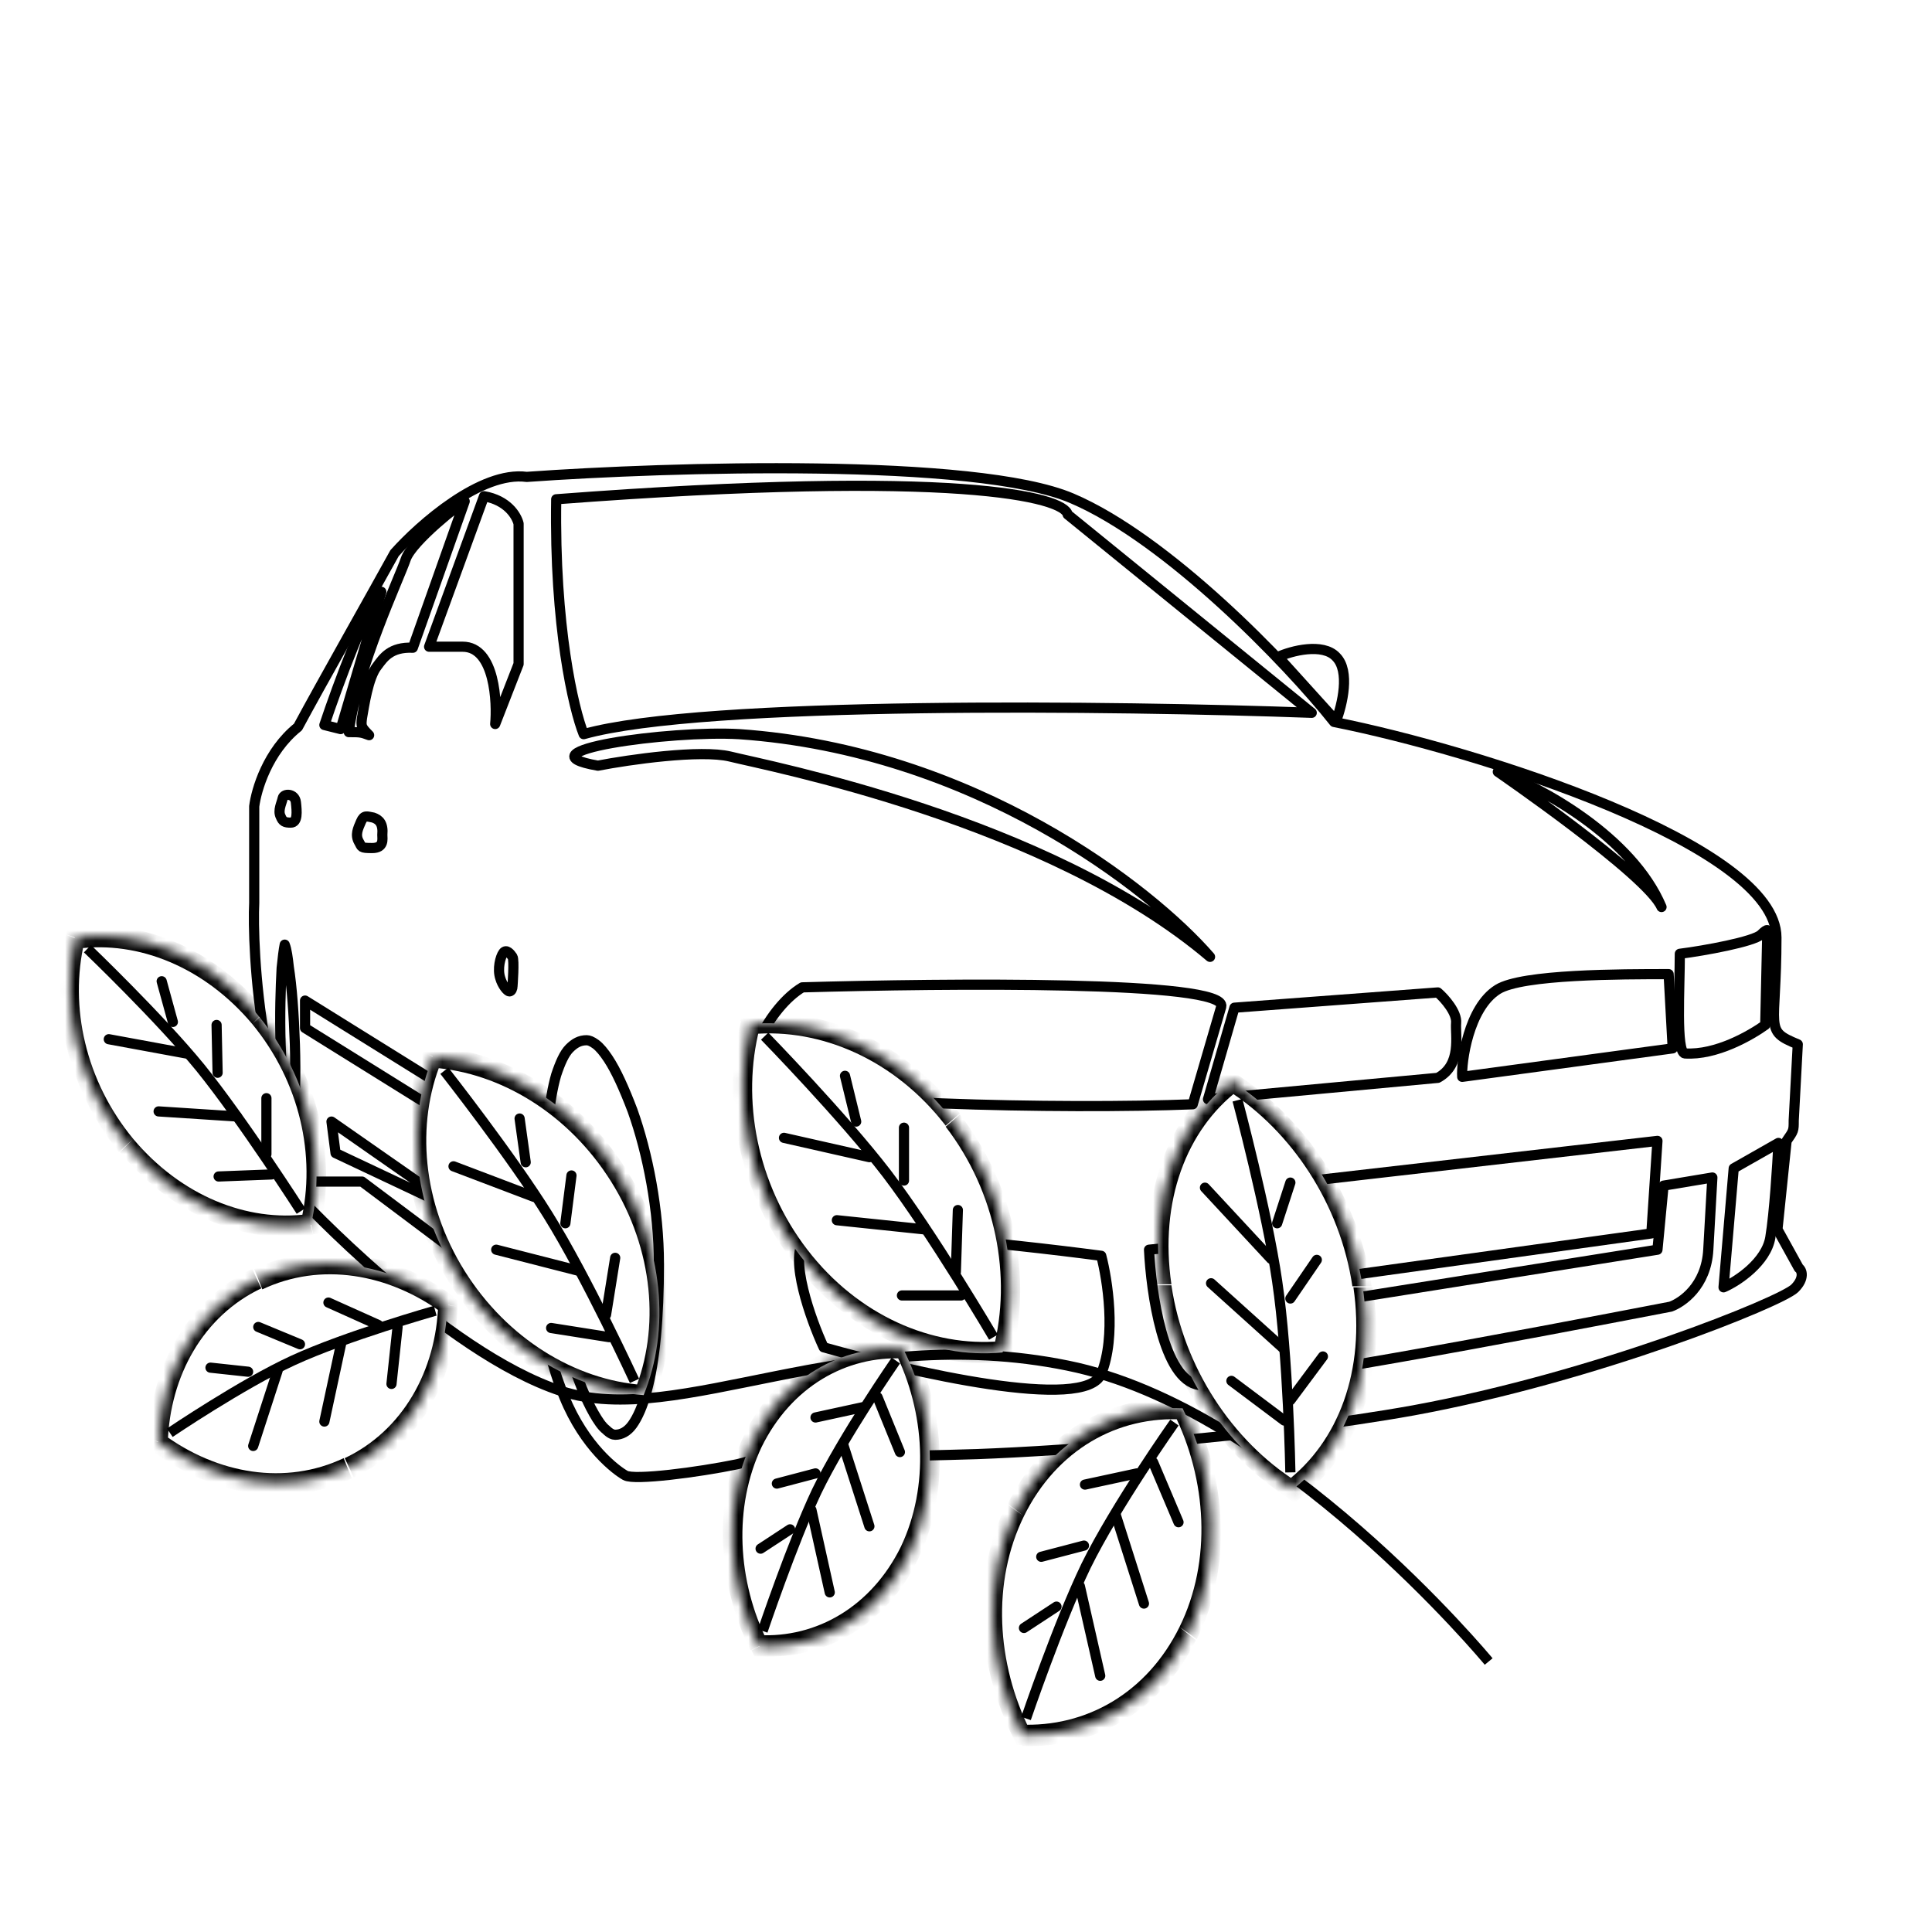 <?xml version="1.0" encoding="utf-8"?>
<!-- Generator: Adobe Illustrator 23.1.0, SVG Export Plug-In . SVG Version: 6.00 Build 0)  -->
<svg version="1.1" id="Слой_1" xmlns="http://www.w3.org/2000/svg" xmlns:xlink="http://www.w3.org/1999/xlink" x="0px" y="0px"
	 viewBox="0 0 190 190" style="enable-background:new 0 0 190 190;" xml:space="preserve">
<style type="text/css">
	.st0{fill:none;stroke:#000000;stroke-linecap:round;stroke-linejoin:round;}
	.st1{fill:none;stroke:#000000;}
	.st2{fill-rule:evenodd;clip-rule:evenodd;fill:#FFFFFF;}
	.st3{fill-rule:evenodd;clip-rule:evenodd;fill:#FFFFFF;filter:url(#Adobe_OpacityMaskFilter);}
	.st4{mask:url(#path-25-inside-1_1_);}
	.st5{fill:none;stroke:#000000;stroke-linecap:round;}
	.st6{fill-rule:evenodd;clip-rule:evenodd;fill:#FFFFFF;filter:url(#Adobe_OpacityMaskFilter_1_);}
	.st7{mask:url(#path-34-inside-2_1_);}
	.st8{fill-rule:evenodd;clip-rule:evenodd;fill:#FFFFFF;filter:url(#Adobe_OpacityMaskFilter_2_);}
	.st9{mask:url(#path-43-inside-3_1_);}
	.st10{fill-rule:evenodd;clip-rule:evenodd;fill:#FFFFFF;filter:url(#Adobe_OpacityMaskFilter_3_);}
	.st11{mask:url(#path-52-inside-4_1_);}
	.st12{fill-rule:evenodd;clip-rule:evenodd;fill:#FFFFFF;filter:url(#Adobe_OpacityMaskFilter_4_);}
	.st13{mask:url(#path-61-inside-5_1_);}
	.st14{fill-rule:evenodd;clip-rule:evenodd;fill:#FFFFFF;filter:url(#Adobe_OpacityMaskFilter_5_);}
	.st15{mask:url(#path-70-inside-6_1_);}
	.st16{fill-rule:evenodd;clip-rule:evenodd;fill:#FFFFFF;filter:url(#Adobe_OpacityMaskFilter_6_);}
	.st17{mask:url(#path-79-inside-7_1_);}
</style>
<path class="st0" d="M163.4,89.2c-1.4-3.2-16.1-13.3-16.1-13.3C151.5,77.4,160.5,82.3,163.4,89.2z"/>
<path class="st0" d="M72.7,72.2c23.1,1.6,40.5,15.2,46.3,21.9c-15.9-13.5-43.6-18.8-47.2-19.7c-2.9-0.7-9.9,0.3-13,0.9
	C50.7,73.9,65.9,71.8,72.7,72.2z"/>
<path class="st0" d="M165.7,103.6c3.1,0.2,6.5-1.8,7.9-2.8l0.2-9c0.1-0.3,0.1-0.6-0.6,0.1c-0.7,0.7-5.6,1.6-8,1.9
	C165.2,97.1,164.8,103.5,165.7,103.6z"/>
<path class="st0" d="M48.8,112.8v-2.7L30,98.4v2.7L48.8,112.8z"/>
<path class="st0" d="M33,113.4l12.5,5.9l-12.9-9L33,113.4z"/>
<path class="st0" d="M108.3,135.1c1.5-3.7,0.6-9.3,0-11.6c-9.1-1.2-27.7-3.2-29.2-1.5c-1.5,1.7,0.6,7.7,1.9,10.5
	C89.5,134.9,106.8,138.9,108.3,135.1z"/>
<path class="st0" d="M117.9,136.2c-3.5-0.5-4.7-9.1-4.9-13.3l14.8-1.5v7.1l35.2-5.6l0.6-6.3l4.8-0.8l-0.4,7.1
	c-0.2,3.6-2.6,5.2-3.7,5.6C150.3,131.2,121.4,136.7,117.9,136.2z"/>
<path class="st0" d="M128.6,126l0.5-9.9l33.9-3.9l-0.6,9.1L128.6,126z"/>
<path class="st0" d="M170.5,114.9l4.4-2.5c-0.1,2.1-0.4,6.9-0.8,9.3c-0.4,2.4-3.2,4.3-4.6,4.9L170.5,114.9z"/>
<path class="st0" d="M50.4,94.1c0.2,0.3,0,2.9,0,2.9c0,0.2-0.1,0.5-0.3,0.5c-0.2,0-0.7-0.6-0.9-1.3c-0.3-0.9,0-2.1,0.3-2.5
	C49.8,93.3,50.2,93.8,50.4,94.1z"/>
<path class="st0" d="M36.7,80.4c0.6,0.2,1,0.6,0.9,1.7c0,0.4,0.2,1.3-1,1.3c-1.2,0-1-0.1-1.3-0.6c-0.4-0.7-0.1-1.3,0.2-2
	S36.1,80.3,36.7,80.4z"/>
<path class="st0" d="M29.1,78.9C29,78,27.9,78,27.8,78.5c-0.1,0.5-0.5,1.2-0.2,1.8c0.2,0.5,0.4,0.6,1,0.6
	C29.3,80.9,29.2,79.8,29.1,78.9z"/>
<path class="st0" d="M39.9,55c0.6-1.8,5.5-5.6,5.8-5.7l-5.1,14.4c-2.2-0.1-2.9,1-3.5,1.8c-0.9,1.1-1.3,4-1.5,5.1l0,0
	c-0.1,0.8-0.1,0.9,0.7,1.7c-0.8-0.3-0.9-0.3-2-0.3C35.1,65.7,39.3,56.8,39.9,55z"/>
<path class="st0" d="M31.9,71.3l1.6,0.4c0.9-3,2.9-9.9,4-13.5C36.2,59.3,33.2,67.4,31.9,71.3z"/>
<path class="st0" d="M51,51.5c-0.2-0.8-1.1-2.3-3.4-2.7l-5.4,14.8h3.3c3.2,0,3.4,5.6,3.2,7.6l2.3-5.9V51.5z"/>
<path class="st0" d="M54.7,49.1c-0.2,12.5,1.7,20.6,2.7,23.1c11.7-3.3,52.6-2.8,71.6-2.1L105,50.6C104.7,48.9,94.2,46.1,54.7,49.1z"
	/>
<path class="st0" d="M105.4,49c-9.4-4-39.6-3.1-53.6-2.1c-4.5-0.6-10.5,4.7-13,7.5c-2.2,4-7.3,13-9.5,17.1c-3,2.4-4.1,6.2-4.3,7.8
	v9.5c-0.1,2,0,7.6,1.1,13.8c0.8,12,2.4,14.1,3.1,13.6h6.4l18,13.5c0,0.9,0.3,3.8,1.9,7.7c2,4.9,5.1,7.2,6,7.7
	c0.9,0.5,7.1-0.3,11-1.1c3.9-0.9,1.2-1.6,2.8-1c1.2,0.5,14.4,0.2,20.8,0c8.3-0.3,28.5-1.7,42.9-4.3c18-3.3,36.2-10.7,37.5-12
	c1-1,0.7-1.8,0.4-2l-2.1-3.8l0.9-8.7c0.7-1,0.7-1,0.7-2l0.4-7.5c-3.4-1.4-2.1-1.4-2.1-10.5c0-9.1-29.4-18.4-43.5-21.2
	C126.6,65.2,114.8,53,105.4,49z"/>
<path class="st0" d="M131.4,64.6c-1.3-1.4-4.4-0.6-5.7,0l5.7,6.3C132,69.3,132.8,66,131.4,64.6z"/>
<path class="st0" d="M29,102.7c0.1,3,0,5.7-0.1,7.6c-0.1,1-0.2,1.8-0.3,2.3c0,0,0,0,0,0c0,0,0,0,0,0c-0.2-0.5-0.3-1.3-0.4-2.2
	c-0.3-1.9-0.5-4.6-0.6-7.6c-0.1-3,0-5.7,0.1-7.6c0.1-1,0.2-1.8,0.3-2.3c0,0,0,0,0,0c0,0,0,0,0,0c0.2,0.5,0.3,1.3,0.4,2.2
	C28.7,97,28.9,99.7,29,102.7z"/>
<path class="st0" d="M64.8,124.3c0,5.3-0.4,9.6-1.2,12.5c-0.4,1.5-0.9,2.6-1.4,3.3c-0.5,0.7-1.1,1-1.7,1c-0.2,0-0.5-0.1-0.9-0.5
	c-0.4-0.3-0.8-0.9-1.2-1.6c-0.8-1.4-1.6-3.4-2.3-5.7c-1.4-4.7-2.5-10.7-2.5-16c0-5.3,0.4-9.2,1.1-11.6c0.4-1.2,0.8-2.1,1.3-2.6
	c0.5-0.5,1-0.8,1.7-0.8c0.2,0,0.5,0.1,0.9,0.4c0.4,0.3,0.8,0.8,1.2,1.4c0.8,1.2,1.6,3,2.4,5.1C63.7,113.4,64.8,119,64.8,124.3z"/>
<path class="st0" d="M117.3,108.6l2.8-9.6c0.7-2.6-27.2-2.3-41.2-1.9c-3.2,1.9-6.3,7.9-4.2,9.3C78,108.6,105,109.1,117.3,108.6z"/>
<path class="st0" d="M118.8,108.1l22.6-2.1c2.4-1.3,1.7-4.2,1.8-5.4c0.1-1-1.1-2.4-1.8-3l-20,1.5L118.8,108.1z"/>
<path class="st0" d="M164.5,103.1l-0.4-7.3l0,0c-4.7,0-14.4,0-16.8,1.5c-2.9,1.8-3.6,7.2-3.5,8.6L164.5,103.1z"/>
<path class="st1" d="M29.3,117.6c0,0,14.3,15.4,25.9,19.2c11.6,3.8,28.2-6.9,49.8-2.5c20.8,4.2,41.4,29.1,41.4,29.1"/>
<path class="st2" d="M98.6,133c1.9-7.3,0.3-16-4.9-22.8c-5.2-6.8-12.8-10.1-19.9-9.5c-1.9,7.3-0.3,16,4.9,22.8
	C84,130.3,91.6,133.7,98.6,133z"/>
<defs>
	<filter id="Adobe_OpacityMaskFilter" filterUnits="userSpaceOnUse" x="72.1" y="99.6" width="28.3" height="34.6">
		<feColorMatrix  type="matrix" values="1 0 0 0 0  0 1 0 0 0  0 0 1 0 0  0 0 0 1 0"/>
	</filter>
</defs>
<mask maskUnits="userSpaceOnUse" x="72.1" y="99.6" width="28.3" height="34.6" id="path-25-inside-1_1_">
	<path class="st3" d="M98.6,133c1.9-7.3,0.3-16-4.9-22.8c-5.2-6.8-12.8-10.1-19.9-9.5c-1.9,7.3-0.3,16,4.9,22.8
		C84,130.3,91.6,133.7,98.6,133z"/>
</mask>
<path class="st4" d="M98.6,133l0.2,1l0.6-0.1l0.2-0.6L98.6,133z M73.8,100.7l-0.2-1l-0.6,0.1l-0.2,0.6L73.8,100.7z M93,110.8
	c5,6.5,6.5,14.8,4.7,21.8l1.8,0.8c2-7.6,0.4-16.7-5.1-23.8L93,110.8z M74,101.7c6.7-0.6,14,2.5,19,9l1.4-1.2
	C88.9,102.4,81,99,73.6,99.7L74,101.7z M79.4,122.9c-5-6.5-6.5-14.8-4.7-21.8l-1.8-0.8c-2,7.6-0.4,16.7,5.1,23.8L79.4,122.9z
	 M98.4,131.9c-6.7,0.6-14-2.5-19-9l-1.4,1.2c5.5,7.1,13.4,10.6,20.8,9.9L98.4,131.9z"/>
<path class="st1" d="M75.2,101.9c0,0,7.7,7.9,12,13.5c4.5,5.9,10.5,16.1,10.5,16.1"/>
<path class="st5" d="M77.1,111.9l8.4,1.9"/>
<path class="st5" d="M82.3,120l8.6,0.9"/>
<path class="st5" d="M88.7,127.4l5.8,0"/>
<path class="st5" d="M94,125.1l0.2-6.1"/>
<path class="st5" d="M88.9,116.1l0-5.2"/>
<path class="st5" d="M84.2,110.3l-1.1-4.5"/>
<path class="st2" d="M127.1,146.5c5.3-4.1,8.2-11.5,6.9-20s-6.3-16-12.9-20.2c-5.3,4.1-8.2,11.5-6.9,20
	C115.5,134.8,120.5,142.3,127.1,146.5z"/>
<defs>
	<filter id="Adobe_OpacityMaskFilter_1_" filterUnits="userSpaceOnUse" x="112.9" y="105.2" width="22.4" height="42.6">
		<feColorMatrix  type="matrix" values="1 0 0 0 0  0 1 0 0 0  0 0 1 0 0  0 0 0 1 0"/>
	</filter>
</defs>
<mask maskUnits="userSpaceOnUse" x="112.9" y="105.2" width="22.4" height="42.6" id="path-34-inside-2_1_">
	<path class="st6" d="M127.1,146.5c5.3-4.1,8.2-11.5,6.9-20s-6.3-16-12.9-20.2c-5.3,4.1-8.2,11.5-6.9,20
		C115.5,134.8,120.5,142.3,127.1,146.5z"/>
</mask>
<path class="st7" d="M127.1,146.5l-0.4,0.9l0.6,0.4l0.5-0.4L127.1,146.5z M121.1,106.4l0.4-0.8l-0.6-0.4l-0.5,0.4L121.1,106.4z
	 M114.2,126.3l1,0L114.2,126.3z M133.1,126.6c1.2,8.2-1.5,15.2-6.6,19.1l1.3,1.7c5.6-4.3,8.6-12,7.2-20.8L133.1,126.6z M120.7,107.2
	c6.3,4,11.1,11.2,12.3,19.3l1.9,0c-1.3-8.8-6.6-16.6-13.5-21L120.7,107.2z M115.2,126.3c-1.2-8.2,1.5-15.2,6.6-19.1l-1.3-1.7
	c-5.6,4.3-8.6,12-7.2,20.8L115.2,126.3z M127.5,145.7c-6.3-4-11.1-11.2-12.3-19.3l-1.9,0c1.3,8.8,6.6,16.6,13.5,21L127.5,145.7z"/>
<path class="st1" d="M121.7,108.2c0,0,2.9,10.9,3.9,17.8c1.1,7.4,1.3,18.8,1.3,18.8"/>
<path class="st5" d="M118.5,116.8l6.5,7"/>
<path class="st5" d="M119.1,126.2l7.1,6.4"/>
<path class="st5" d="M121.1,135.8l5.2,3.9"/>
<path class="st5" d="M126.9,137.7l3.2-4.3"/>
<path class="st5" d="M126.9,127.7l2.6-3.8"/>
<path class="st5" d="M125.6,120.3l1.3-4"/>
<path class="st2" d="M42.6,103.9c6.9,0.5,14,4.7,18.3,11.7c4.4,7.1,5,15.2,2.4,21.6c-6.9-0.5-14-4.7-18.3-11.7
	C40.5,118.5,39.9,110.3,42.6,103.9z"/>
<defs>
	<filter id="Adobe_OpacityMaskFilter_2_" filterUnits="userSpaceOnUse" x="40" y="102.9" width="25.8" height="35.5">
		<feColorMatrix  type="matrix" values="1 0 0 0 0  0 1 0 0 0  0 0 1 0 0  0 0 0 1 0"/>
	</filter>
</defs>
<mask maskUnits="userSpaceOnUse" x="40" y="102.9" width="25.8" height="35.5" id="path-43-inside-3_1_">
	<path class="st8" d="M42.6,103.9c6.9,0.5,14,4.7,18.3,11.7c4.4,7.1,5,15.2,2.4,21.6c-6.9-0.5-14-4.7-18.3-11.7
		C40.5,118.5,39.9,110.3,42.6,103.9z"/>
</mask>
<path class="st9" d="M42.6,103.9l-0.1-1l-0.6,0l-0.2,0.6L42.6,103.9z M63.3,137.3l0.1,1l0.6,0l0.2-0.6L63.3,137.3z M42.6,105
	c6.6,0.5,13.3,4.5,17.5,11.2l1.6-1c-4.6-7.4-11.9-11.8-19.2-12.3L42.6,105z M60.1,116.2c4.2,6.7,4.8,14.5,2.3,20.6l1.8,1
	c2.8-6.7,2.1-15.2-2.5-22.6L60.1,116.2z M63.2,136.2c-6.6-0.5-13.3-4.5-17.5-11.2l-1.6,1c4.6,7.4,11.9,11.8,19.2,12.3L63.2,136.2z
	 M45.7,125c-4.2-6.7-4.8-14.5-2.3-20.6l-1.8-1c-2.8,6.7-2.1,15.2,2.5,22.6L45.7,125z"/>
<path class="st1" d="M43.7,105.3c0,0,6.6,8.4,10.2,14.2c3.8,6.1,8.5,16.3,8.5,16.3"/>
<path class="st5" d="M44.6,114.7l7.9,3"/>
<path class="st5" d="M48.8,122.9L57,125"/>
<path class="st5" d="M54.2,130.6l5.7,0.9"/>
<path class="st5" d="M59.6,129.3l0.9-5.6"/>
<path class="st5" d="M55.6,120.3l0.6-4.7"/>
<path class="st5" d="M51.7,114.3l-0.6-4.3"/>
<path class="st2" d="M30.6,120.4c1.5-6.7-0.2-14.4-5.1-20.4c-4.9-6-11.8-8.7-18.1-7.8c-1.5,6.7,0.2,14.4,5.1,20.4
	C17.4,118.6,24.3,121.3,30.6,120.4z"/>
<defs>
	<filter id="Adobe_OpacityMaskFilter_3_" filterUnits="userSpaceOnUse" x="5.9" y="91" width="26.2" height="30.6">
		<feColorMatrix  type="matrix" values="1 0 0 0 0  0 1 0 0 0  0 0 1 0 0  0 0 0 1 0"/>
	</filter>
</defs>
<mask maskUnits="userSpaceOnUse" x="5.9" y="91" width="26.2" height="30.6" id="path-52-inside-4_1_">
	<path class="st10" d="M30.6,120.4c1.5-6.7-0.2-14.4-5.1-20.4c-4.9-6-11.8-8.7-18.1-7.8c-1.5,6.7,0.2,14.4,5.1,20.4
		C17.4,118.6,24.3,121.3,30.6,120.4z"/>
</mask>
<path class="st11" d="M30.6,120.4l0.2,1l0.6-0.1l0.1-0.6L30.6,120.4z M7.4,92.2l-0.2-1l-0.6,0.1l-0.1,0.6L7.4,92.2z M24.8,100.7
	c4.7,5.7,6.3,13,4.8,19.4l1.9,0.7c1.6-7-0.2-15.1-5.3-21.4L24.8,100.7z M7.6,93.3c6-0.8,12.5,1.8,17.2,7.4l1.3-1.3
	c-5.2-6.3-12.4-9.1-19-8.2L7.6,93.3z M13.1,112c-4.7-5.7-6.3-13-4.8-19.4l-1.9-0.7c-1.6,7,0.2,15.1,5.3,21.4L13.1,112z M30.3,119.4
	c-6,0.8-12.5-1.8-17.2-7.4l-1.3,1.3c5.2,6.3,12.4,9.1,19,8.2L30.3,119.4z"/>
<path class="st1" d="M8.6,93.3c0,0,7.1,6.8,11.1,11.7c4.2,5.2,9.9,14.1,9.9,14.1"/>
<path class="st5" d="M10.7,102.2l7.6,1.4"/>
<path class="st5" d="M15.6,109.3l7.7,0.5"/>
<path class="st5" d="M21.5,115.7l5.2-0.2"/>
<path class="st5" d="M26.2,113.5l0-5.5"/>
<path class="st5" d="M21.4,105.5l-0.1-4.7"/>
<path class="st5" d="M17,100.5l-1.1-4"/>
<path class="st2" d="M44,128.3c-0.2,6.9-3.7,13.1-9.7,16c-6,2.8-13.1,1.6-18.7-2.5c0.2-6.9,3.7-13.1,9.7-16
	C31.3,123,38.4,124.2,44,128.3z"/>
<defs>
	<filter id="Adobe_OpacityMaskFilter_4_" filterUnits="userSpaceOnUse" x="14.6" y="123.2" width="30.4" height="23.7">
		<feColorMatrix  type="matrix" values="1 0 0 0 0  0 1 0 0 0  0 0 1 0 0  0 0 0 1 0"/>
	</filter>
</defs>
<mask maskUnits="userSpaceOnUse" x="14.6" y="123.2" width="30.4" height="23.7" id="path-61-inside-5_1_">
	<path class="st12" d="M44,128.3c-0.2,6.9-3.7,13.1-9.7,16c-6,2.8-13.1,1.6-18.7-2.5c0.2-6.9,3.7-13.1,9.7-16
		C31.3,123,38.4,124.2,44,128.3z"/>
</mask>
<path class="st13" d="M44,128.3l1,0.2l0-0.6l-0.5-0.4L44,128.3z M15.6,141.8l-1-0.2l0,0.6l0.5,0.4L15.6,141.8z M43.1,128.2
	c-0.2,6.6-3.5,12.5-9.2,15.2l0.9,1.9c6.3-3,10-9.5,10.2-16.8L43.1,128.2z M33.8,143.4c-5.7,2.7-12.4,1.6-17.8-2.4l-1,1.7
	c5.9,4.4,13.3,5.7,19.6,2.7L33.8,143.4z M16.5,141.9c0.2-6.6,3.5-12.5,9.2-15.2l-0.9-1.9c-6.3,3-10,9.5-10.2,16.8L16.5,141.9z
	 M25.8,126.8c5.7-2.7,12.4-1.6,17.8,2.4l1-1.7c-5.9-4.4-13.3-5.7-19.6-2.7L25.8,126.8z"/>
<path class="st1" d="M16.7,140.9c0,0,7.1-4.8,12.1-7.1c5.2-2.4,14-4.9,14-4.9"/>
<path class="st5" d="M24.9,142.2l2.4-7.4"/>
<path class="st5" d="M31.9,139.8l1.7-7.9"/>
<path class="st5" d="M38.5,136.1l0.6-5.6"/>
<path class="st5" d="M37.2,130.3l-4.9-2.2"/>
<path class="st5" d="M29.5,132.2l-4.1-1.7"/>
<path class="st5" d="M24.4,134.9l-3.7-0.4"/>
<path class="st2" d="M88.8,132.6c-6.1-0.3-11.8,2.9-14.8,9.1c-3,6.2-2.5,13.9,0.6,20.2c6.1,0.3,11.8-2.9,14.8-9.1
	C92.4,146.5,92,138.9,88.8,132.6z"/>
<defs>
	<filter id="Adobe_OpacityMaskFilter_5_" filterUnits="userSpaceOnUse" x="71.1" y="131.5" width="21.3" height="31.5">
		<feColorMatrix  type="matrix" values="1 0 0 0 0  0 1 0 0 0  0 0 1 0 0  0 0 0 1 0"/>
	</filter>
</defs>
<mask maskUnits="userSpaceOnUse" x="71.1" y="131.5" width="21.3" height="31.5" id="path-70-inside-6_1_">
	<path class="st14" d="M88.8,132.6c-6.1-0.3-11.8,2.9-14.8,9.1c-3,6.2-2.5,13.9,0.6,20.2c6.1,0.3,11.8-2.9,14.8-9.1
		C92.4,146.5,92,138.9,88.8,132.6z"/>
</mask>
<path class="st15" d="M88.8,132.6l0.8-0.4l-0.3-0.6l-0.6,0L88.8,132.6z M74.7,161.9l-0.8,0.4l0.3,0.6l0.6,0L74.7,161.9z M89.4,152.8
	l-0.8-0.6L89.4,152.8z M74.9,142.3c2.9-5.9,8.3-9,14-8.7l-0.2-2.1c-6.4-0.3-12.4,3.1-15.5,9.6L74.9,142.3z M75.5,161.5
	c-3-6-3.4-13.3-0.6-19.2l-1.7-1.2c-3.1,6.5-2.7,14.5,0.6,21.2L75.5,161.5z M88.6,152.1c-2.9,5.9-8.3,9-14,8.7l0.2,2.1
	c6.4,0.3,12.4-3.1,15.5-9.6L88.6,152.1z M88,132.9c3,6,3.4,13.3,0.6,19.2l1.7,1.2c3.1-6.5,2.7-14.5-0.6-21.2L88,132.9z"/>
<path class="st1" d="M75,160.4c0,0,2.9-8.6,5.3-13.7c2.6-5.4,7.8-12.9,7.8-12.9"/>
<path class="st5" d="M81.6,156.6l-1.8-8.1"/>
<path class="st5" d="M85.5,150.1l-2.6-8.1"/>
<path class="st5" d="M88.5,142.8l-2.2-5.4"/>
<path class="st5" d="M84.8,138.4l-4.6,1"/>
<path class="st5" d="M80.2,144.9l-3.8,1"/>
<path class="st5" d="M77.7,150.4l-2.9,1.9"/>
<path class="st2" d="M116.3,138.5c-6.7-0.3-13.1,3.2-16.4,10c-3.3,6.8-2.9,15.2,0.6,22.1c6.7,0.3,13.1-3.2,16.4-10
	C120.2,153.8,119.7,145.4,116.3,138.5z"/>
<defs>
	<filter id="Adobe_OpacityMaskFilter_6_" filterUnits="userSpaceOnUse" x="96.6" y="137.4" width="23.5" height="34.2">
		<feColorMatrix  type="matrix" values="1 0 0 0 0  0 1 0 0 0  0 0 1 0 0  0 0 0 1 0"/>
	</filter>
</defs>
<mask maskUnits="userSpaceOnUse" x="96.6" y="137.4" width="23.5" height="34.2" id="path-79-inside-7_1_">
	<path class="st16" d="M116.3,138.5c-6.7-0.3-13.1,3.2-16.4,10c-3.3,6.8-2.9,15.2,0.6,22.1c6.7,0.3,13.1-3.2,16.4-10
		C120.2,153.8,119.7,145.4,116.3,138.5z"/>
</mask>
<path class="st17" d="M116.3,138.5l0.8-0.4l-0.3-0.6l-0.6,0L116.3,138.5z M100.5,170.6l-0.8,0.4l0.3,0.6l0.6,0L100.5,170.6z
	 M100.7,149.1c3.2-6.5,9.2-9.9,15.7-9.5l-0.2-2.1c-7.1-0.3-13.7,3.4-17.1,10.4L100.7,149.1z M101.3,170.2
	c-3.3-6.6-3.8-14.6-0.6-21.1l-1.7-1.2c-3.5,7.1-3,15.8,0.7,23.1L101.3,170.2z M116,160c-3.2,6.5-9.2,9.9-15.7,9.6l0.2,2.1
	c7.1,0.3,13.7-3.4,17.1-10.4L116,160z M115.4,138.9c3.3,6.6,3.8,14.6,0.6,21.1l1.7,1.2c3.5-7.1,3-15.8-0.7-23.1L115.4,138.9z"/>
<path class="st1" d="M100.9,169c0,0,3.2-9.4,5.9-15c2.9-5.9,8.7-14.1,8.7-14.1"/>
<path class="st5" d="M108.2,164.8l-2-8.8"/>
<path class="st5" d="M112.5,157.7l-2.8-8.8"/>
<path class="st5" d="M115.9,149.7l-2.5-5.9"/>
<path class="st5" d="M111.8,144.9l-5.1,1.1"/>
<path class="st5" d="M106.6,152l-4.2,1.1"/>
<path class="st5" d="M103.9,158l-3.2,2.1"/>
</svg>

